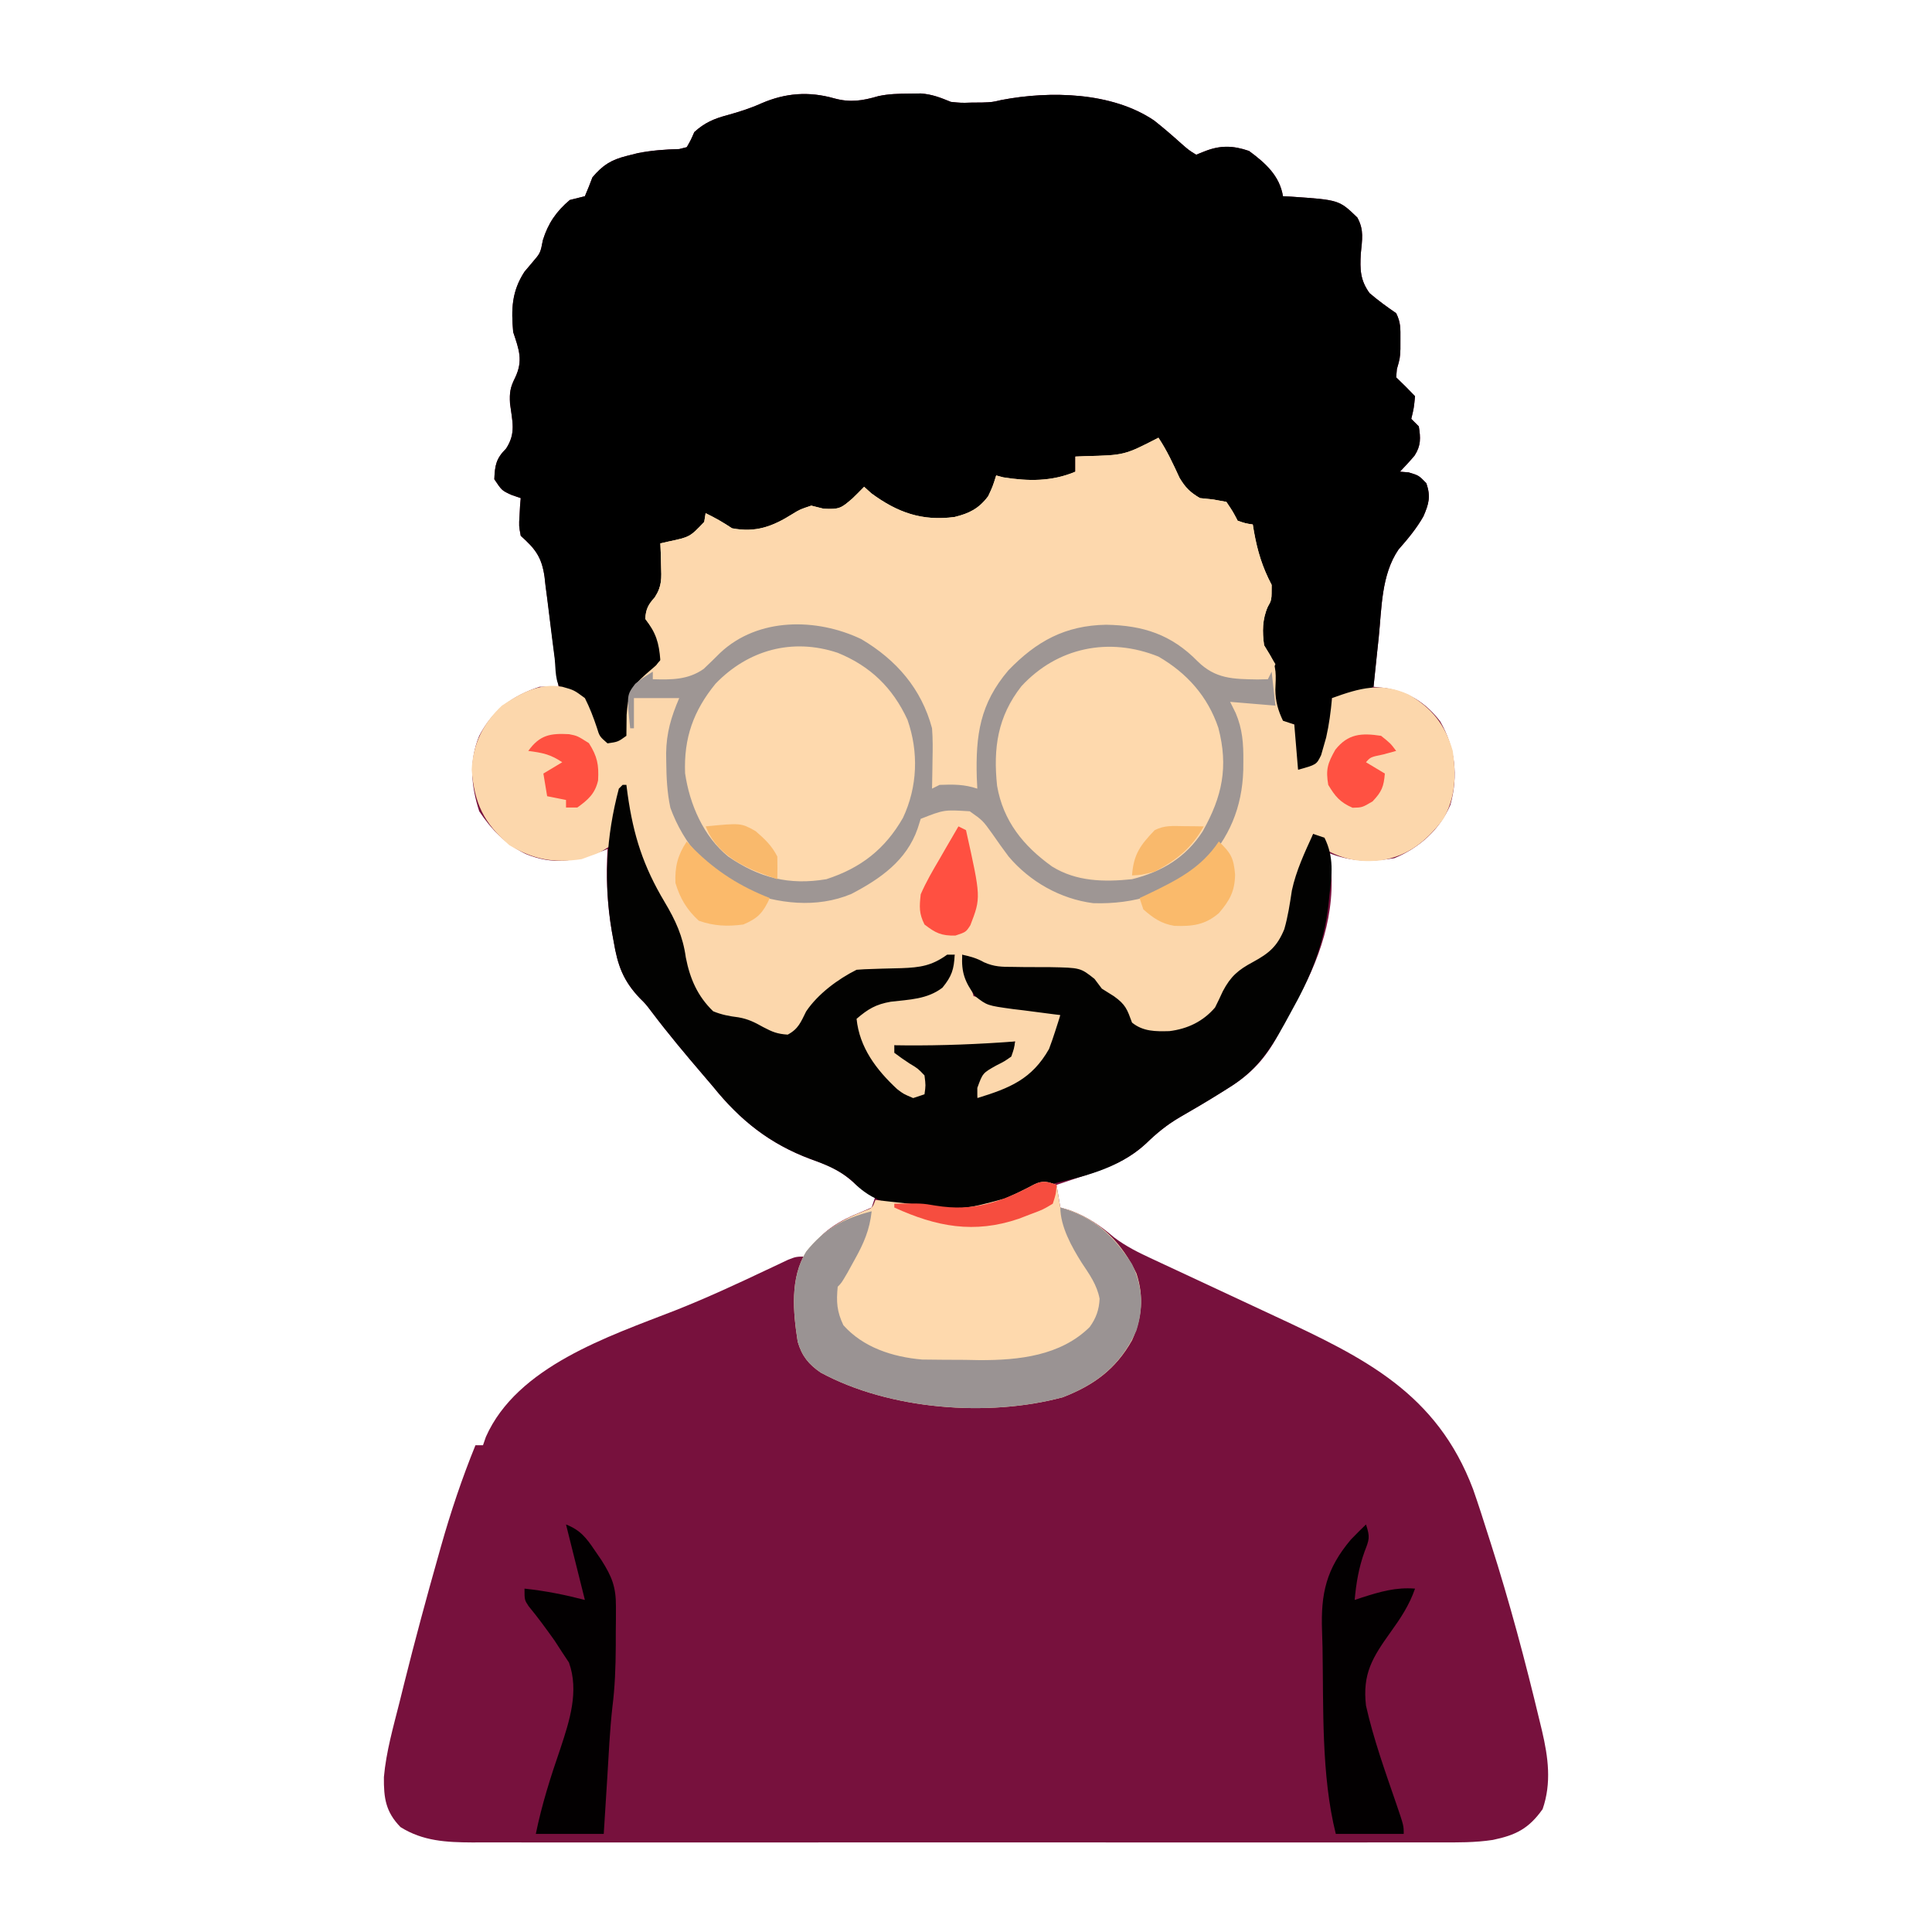 <?xml version="1.0" encoding="UTF-8"?>
<svg version="1.1" xmlns="http://www.w3.org/2000/svg" width="512" height="512">
<path d="M0 0 C4.249 1.167 7.529 0.648 11.738 -0.594 C14.485 -1.179 17.068 -1.232 19.875 -1.25 C20.895 -1.264 21.914 -1.278 22.965 -1.293 C26.04 -1.055 28.103 -0.213 30.938 0.938 C33.663 1.214 33.663 1.214 36.438 1.125 C37.355 1.119 38.273 1.112 39.219 1.105 C41.895 1.006 41.895 1.006 44.305 0.442 C57.254 -2.039 73.654 -1.679 84.801 5.879 C87.268 7.818 89.602 9.843 91.938 11.938 C93.969 13.723 93.969 13.723 95.938 14.938 C96.659 14.649 97.381 14.36 98.125 14.062 C102.287 12.398 105.695 12.481 109.938 13.938 C114.245 17.115 118.054 20.478 118.938 25.938 C119.65 25.975 120.363 26.012 121.098 26.051 C133.817 26.924 133.817 26.924 138.648 31.59 C140.483 34.931 139.905 37.427 139.562 41.188 C139.34 45.307 139.378 48.169 141.895 51.629 C144.16 53.566 146.482 55.253 148.938 56.938 C150.161 59.384 150.071 61.022 150.062 63.75 C150.061 65.096 150.061 65.096 150.059 66.469 C149.938 68.938 149.938 68.938 149.125 71.75 C149.063 72.472 149.001 73.194 148.938 73.938 C150.175 75.144 150.175 75.144 151.438 76.375 C152.675 77.643 152.675 77.643 153.938 78.938 C153.625 82.125 153.625 82.125 152.938 84.938 C153.597 85.597 154.257 86.257 154.938 86.938 C155.421 89.976 155.528 92.027 153.816 94.664 C152.582 96.14 151.264 97.544 149.938 98.938 C151.082 99.03 151.082 99.03 152.25 99.125 C154.938 99.938 154.938 99.938 156.938 102 C158.13 105.502 157.616 107.405 156.168 110.762 C154.332 114.008 152.016 116.771 149.559 119.566 C144.981 126.262 145.117 135.052 144.312 142.875 C144.178 144.131 144.044 145.387 143.906 146.682 C143.578 149.766 143.255 152.852 142.938 155.938 C143.997 156.052 145.057 156.167 146.148 156.285 C152.306 157.345 156.805 160.153 160.621 165.137 C164.587 172.114 165.438 179.467 163.309 187.23 C160.449 193.859 155.041 198.663 148.438 201.375 C142.158 202.384 136.962 202.347 130.938 199.938 C131.122 200.734 131.306 201.531 131.496 202.352 C133.15 215.787 128.564 228.746 121.941 240.19 C120.445 242.794 119.081 245.466 117.688 248.125 C114.272 254.505 110.489 258.597 104.312 262.375 C103.692 262.766 103.072 263.156 102.433 263.558 C98.875 265.787 95.265 267.908 91.625 270 C88.18 272.013 85.485 274.223 82.625 277 C77.452 281.814 71.571 283.79 64.938 285.938 C63.257 286.498 63.257 286.498 61.543 287.07 C60.683 287.356 59.823 287.643 58.938 287.938 C59.267 289.918 59.597 291.897 59.938 293.938 C60.804 294.185 61.67 294.433 62.562 294.688 C67.044 296.347 70.54 298.739 74.158 301.842 C77.363 304.258 80.724 305.926 84.352 307.59 C85.071 307.926 85.79 308.263 86.531 308.61 C88.072 309.33 89.615 310.047 91.159 310.762 C93.588 311.887 96.013 313.021 98.436 314.158 C104.639 317.068 110.848 319.966 117.061 322.856 C140.457 333.753 159.686 343.09 169.319 368.595 C170.731 372.621 172.028 376.682 173.312 380.75 C173.546 381.478 173.779 382.206 174.019 382.956 C178.976 398.45 183.153 414.118 186.938 429.938 C187.15 430.816 187.363 431.695 187.582 432.6 C189.227 439.627 190.152 446.422 187.75 453.375 C184.064 458.586 180.596 460.278 174.547 461.537 C169.85 462.258 165.174 462.212 160.431 462.191 C159.302 462.195 158.173 462.198 157.009 462.201 C153.242 462.209 149.474 462.203 145.707 462.196 C142.999 462.198 140.292 462.202 137.584 462.207 C131.003 462.216 124.423 462.214 117.842 462.208 C112.492 462.204 107.143 462.203 101.793 462.205 C101.03 462.205 100.268 462.206 99.482 462.206 C97.933 462.207 96.384 462.207 94.835 462.208 C80.323 462.214 65.811 462.207 51.299 462.196 C38.855 462.187 26.411 462.189 13.967 462.198 C-0.497 462.209 -14.96 462.213 -29.423 462.207 C-30.966 462.206 -32.509 462.206 -34.052 462.205 C-35.19 462.205 -35.19 462.205 -36.352 462.204 C-41.694 462.202 -47.036 462.205 -52.378 462.21 C-58.889 462.216 -65.401 462.214 -71.913 462.204 C-75.233 462.198 -78.554 462.197 -81.874 462.203 C-85.477 462.208 -89.08 462.201 -92.683 462.191 C-93.727 462.196 -94.772 462.2 -95.848 462.205 C-102.716 462.168 -108.977 461.883 -114.938 458.125 C-118.864 454.083 -119.378 450.454 -119.324 444.885 C-118.727 438.157 -116.834 431.597 -115.188 425.062 C-114.783 423.43 -114.378 421.797 -113.974 420.164 C-111.111 408.703 -108.036 397.303 -104.812 385.938 C-104.611 385.221 -104.409 384.504 -104.201 383.765 C-101.614 374.621 -98.642 365.748 -95.062 356.938 C-94.403 356.938 -93.743 356.938 -93.062 356.938 C-92.811 356.21 -92.56 355.483 -92.301 354.734 C-84.026 336.044 -59.708 328.073 -42.137 321.217 C-33.885 317.958 -25.86 314.24 -17.844 310.442 C-16.873 309.987 -15.903 309.532 -14.902 309.062 C-13.609 308.448 -13.609 308.448 -12.289 307.82 C-10.062 306.938 -10.062 306.938 -7.062 306.938 C-6.809 306.341 -6.555 305.744 -6.293 305.129 C-3.572 300.283 1.806 297.24 6.875 295.25 C7.886 294.817 8.896 294.384 9.938 293.938 C10.268 292.947 10.598 291.957 10.938 290.938 C10.133 290.597 10.133 290.597 9.312 290.25 C6.938 288.938 6.938 288.938 4.238 286.531 C1.013 283.808 -2.253 282.519 -6.25 281.125 C-17.015 277.103 -24.887 270.847 -32.062 261.938 C-32.934 260.909 -33.81 259.883 -34.688 258.859 C-39.376 253.388 -43.988 247.886 -48.332 242.133 C-49.95 239.999 -49.95 239.999 -51.512 238.46 C-55.968 233.778 -57.384 229.686 -58.438 223.375 C-58.679 222.067 -58.679 222.067 -58.925 220.733 C-60.184 213.421 -60.505 206.355 -60.062 198.938 C-60.619 199.154 -61.176 199.371 -61.75 199.594 C-69 202.239 -74.468 203.211 -81.75 200.25 C-87.086 197.651 -90.784 193.842 -94.062 188.938 C-96.247 182.171 -96.793 175.581 -94.062 168.938 C-90.522 162.14 -85.311 158.327 -78.062 155.938 C-76.396 155.906 -74.729 155.901 -73.062 155.938 C-73.656 151.041 -74.277 146.149 -74.924 141.259 C-75.14 139.596 -75.348 137.933 -75.549 136.268 C-75.839 133.87 -76.157 131.476 -76.48 129.082 C-76.564 128.342 -76.648 127.602 -76.734 126.84 C-77.477 121.623 -79.182 119.381 -83.062 115.938 C-83.551 113.262 -83.551 113.262 -83.375 110.625 C-83.33 109.742 -83.285 108.859 -83.238 107.949 C-83.151 106.953 -83.151 106.953 -83.062 105.938 C-84.238 105.535 -84.238 105.535 -85.438 105.125 C-88.062 103.938 -88.062 103.938 -90.062 100.938 C-89.901 97.218 -89.605 95.48 -86.938 92.812 C-84.256 88.701 -85.305 85.608 -85.902 80.875 C-86.061 77.967 -85.844 76.614 -84.562 74.062 C-82.366 69.487 -83.518 66.57 -85.062 61.938 C-85.604 55.886 -85.463 51.16 -82.062 45.938 C-81.382 45.133 -80.701 44.329 -80 43.5 C-77.846 40.992 -77.846 40.992 -77.188 37.562 C-75.805 33.107 -73.629 29.958 -70.062 26.938 C-68.732 26.594 -67.399 26.259 -66.062 25.938 C-65.35 24.29 -64.688 22.62 -64.062 20.938 C-61.286 17.65 -59.09 16.297 -54.938 15.25 C-53.977 15.008 -53.017 14.765 -52.027 14.516 C-48.371 13.803 -44.78 13.531 -41.059 13.441 C-40.4 13.275 -39.741 13.109 -39.062 12.938 C-37.989 11.067 -37.989 11.067 -37.062 8.938 C-34.31 6.439 -31.817 5.381 -28.25 4.438 C-25.137 3.568 -22.196 2.643 -19.25 1.312 C-12.879 -1.436 -6.709 -1.895 0 0 Z " fill="#77113D" transform="translate(221.062,26.062)"/>
<path d="M0 0 C4.249 1.167 7.529 0.648 11.738 -0.594 C14.485 -1.179 17.068 -1.232 19.875 -1.25 C20.895 -1.264 21.914 -1.278 22.965 -1.293 C26.04 -1.055 28.103 -0.213 30.938 0.938 C33.663 1.214 33.663 1.214 36.438 1.125 C37.355 1.119 38.273 1.112 39.219 1.105 C41.895 1.006 41.895 1.006 44.305 0.442 C57.254 -2.039 73.654 -1.679 84.801 5.879 C87.268 7.818 89.602 9.843 91.938 11.938 C93.969 13.723 93.969 13.723 95.938 14.938 C96.659 14.649 97.381 14.36 98.125 14.062 C102.287 12.398 105.695 12.481 109.938 13.938 C114.245 17.115 118.054 20.478 118.938 25.938 C119.65 25.975 120.363 26.012 121.098 26.051 C133.817 26.924 133.817 26.924 138.648 31.59 C140.483 34.931 139.905 37.427 139.562 41.188 C139.34 45.307 139.378 48.169 141.895 51.629 C144.16 53.566 146.482 55.253 148.938 56.938 C150.161 59.384 150.071 61.022 150.062 63.75 C150.061 65.096 150.061 65.096 150.059 66.469 C149.938 68.938 149.938 68.938 149.125 71.75 C149.063 72.472 149.001 73.194 148.938 73.938 C149.762 74.742 150.588 75.546 151.438 76.375 C152.262 77.221 153.088 78.066 153.938 78.938 C153.625 82.125 153.625 82.125 152.938 84.938 C153.597 85.597 154.257 86.257 154.938 86.938 C155.421 89.976 155.528 92.027 153.816 94.664 C152.582 96.14 151.264 97.544 149.938 98.938 C151.082 99.03 151.082 99.03 152.25 99.125 C154.938 99.938 154.938 99.938 156.938 102 C158.13 105.502 157.616 107.405 156.168 110.762 C154.332 114.008 152.016 116.771 149.559 119.566 C144.981 126.262 145.117 135.052 144.312 142.875 C144.178 144.131 144.044 145.387 143.906 146.682 C143.578 149.766 143.255 152.852 142.938 155.938 C136.438 158.938 136.438 158.938 131.938 158.938 C131.999 160.072 132.061 161.206 132.125 162.375 C132.134 167.22 130.929 171.533 128.938 175.938 C128.278 176.597 127.618 177.257 126.938 177.938 C125.618 177.938 124.297 177.938 122.938 177.938 C121.675 175.413 121.839 173.625 121.875 170.812 C121.884 169.902 121.893 168.992 121.902 168.055 C121.92 167.007 121.92 167.007 121.938 165.938 C121.303 165.823 120.669 165.708 120.016 165.59 C119.33 165.375 118.644 165.159 117.938 164.938 C115.624 160.425 115.846 156.227 116.16 151.305 C115.883 148.363 114.731 147.229 112.938 144.938 C112.387 139.162 112.92 136.875 115.938 131.938 C115.358 129.939 115.358 129.939 113.938 127.938 C111.228 122.519 110.626 118.86 110.938 112.938 C110.154 112.876 109.37 112.814 108.562 112.75 C107.696 112.482 106.83 112.214 105.938 111.938 C104.625 109.375 104.625 109.375 103.938 106.938 C102.886 107.02 101.834 107.103 100.75 107.188 C96.216 106.89 95.158 106.036 91.938 102.938 C90.137 99.922 90.137 99.922 88.625 96.688 C88.113 95.61 87.601 94.532 87.074 93.422 C86.699 92.602 86.324 91.782 85.938 90.938 C85.195 91.412 84.453 91.886 83.688 92.375 C79.07 94.998 75.48 95.053 70.188 95 C69.017 94.991 67.847 94.982 66.641 94.973 C65.303 94.955 65.303 94.955 63.938 94.938 C63.938 96.257 63.938 97.578 63.938 98.938 C58.631 102.289 54.026 102.556 47.938 101.938 C44.812 100.938 44.812 100.938 42.938 99.938 C42.855 100.845 42.773 101.752 42.688 102.688 C41.817 106.46 40.995 107.624 37.938 109.938 C32.826 112.372 27.485 112.85 21.938 111.938 C16.602 109.819 11.709 107.118 6.938 103.938 C6.133 104.948 5.329 105.959 4.5 107 C2.844 108.688 2.844 108.688 0.938 109.938 C-1.422 109.938 -3.505 109.499 -5.816 109.043 C-9.278 108.88 -11.021 110.52 -13.555 112.711 C-16.837 115.381 -20.66 115.318 -24.699 115.305 C-28.72 114.68 -31.006 112.539 -34.062 109.938 C-34.104 110.701 -34.145 111.464 -34.188 112.25 C-35.062 114.938 -35.062 114.938 -37.812 116.75 C-40.871 117.868 -42.855 118.221 -46.062 117.938 C-45.733 118.597 -45.403 119.257 -45.062 119.938 C-44.533 124.838 -44.143 128.683 -47.125 132.75 C-47.764 133.472 -48.404 134.194 -49.062 134.938 C-48.987 138.05 -48.414 139.488 -46.5 141.938 C-44.64 144.525 -44.657 145.801 -45.062 148.938 C-46.777 150.754 -46.777 150.754 -49 152.5 C-52.768 155.964 -53.616 158.148 -53.875 163.25 C-53.861 164.257 -53.847 165.264 -53.832 166.301 C-54.062 168.938 -54.062 168.938 -55.449 170.797 C-57.062 171.938 -57.062 171.938 -59.062 171.875 C-61.746 170.617 -62.548 169.506 -64.062 166.938 C-64.532 165.566 -64.99 164.191 -65.438 162.812 C-66.597 159.427 -66.597 159.427 -69.688 157.5 C-70.471 157.314 -71.255 157.129 -72.062 156.938 C-74.067 154.933 -73.75 151.117 -74.078 148.359 C-74.279 146.79 -74.481 145.221 -74.684 143.652 C-75.001 141.174 -75.312 138.695 -75.604 136.213 C-75.888 133.822 -76.2 131.435 -76.516 129.047 C-76.596 128.31 -76.676 127.574 -76.759 126.815 C-77.481 121.601 -79.189 119.376 -83.062 115.938 C-83.551 113.262 -83.551 113.262 -83.375 110.625 C-83.33 109.742 -83.285 108.859 -83.238 107.949 C-83.18 107.285 -83.122 106.621 -83.062 105.938 C-83.846 105.669 -84.63 105.401 -85.438 105.125 C-88.062 103.938 -88.062 103.938 -90.062 100.938 C-89.901 97.218 -89.605 95.48 -86.938 92.812 C-84.256 88.701 -85.305 85.608 -85.902 80.875 C-86.061 77.967 -85.844 76.614 -84.562 74.062 C-82.366 69.487 -83.518 66.57 -85.062 61.938 C-85.604 55.886 -85.463 51.16 -82.062 45.938 C-81.382 45.133 -80.701 44.329 -80 43.5 C-77.846 40.992 -77.846 40.992 -77.188 37.562 C-75.805 33.107 -73.629 29.958 -70.062 26.938 C-68.732 26.594 -67.399 26.259 -66.062 25.938 C-65.35 24.29 -64.688 22.62 -64.062 20.938 C-61.286 17.65 -59.09 16.297 -54.938 15.25 C-53.497 14.886 -53.497 14.886 -52.027 14.516 C-48.371 13.803 -44.78 13.531 -41.059 13.441 C-40.4 13.275 -39.741 13.109 -39.062 12.938 C-37.989 11.067 -37.989 11.067 -37.062 8.938 C-34.31 6.439 -31.817 5.381 -28.25 4.438 C-25.137 3.568 -22.196 2.643 -19.25 1.312 C-12.879 -1.436 -6.709 -1.895 0 0 Z " fill="#000000" transform="translate(221.062,26.062)"/>
<path d="M0 0 C2.265 3.398 3.878 6.923 5.586 10.625 C7.13 13.219 8.409 14.476 11 16 C12.176 16.124 13.351 16.247 14.562 16.375 C15.697 16.581 16.831 16.788 18 17 C19.688 19.5 19.688 19.5 21 22 C23.034 22.69 23.034 22.69 25 23 C25.11 23.652 25.219 24.305 25.332 24.977 C26.275 30.174 27.533 34.291 30 39 C30 43 30 43 29 44.75 C27.509 48.105 27.502 51.418 28 55 C28.495 55.804 28.99 56.609 29.5 57.438 C31.432 60.737 31.109 63.038 30.984 66.777 C31.006 69.847 31.688 72.238 33 75 C33.99 75.33 34.98 75.66 36 76 C36.33 79.96 36.66 83.92 37 88 C41.883 86.638 41.883 86.638 43.109 84.117 C43.321 83.377 43.532 82.637 43.75 81.875 C43.978 81.08 44.206 80.284 44.441 79.465 C45.232 75.977 45.676 72.562 46 69 C53.339 66.338 59.021 64.72 66.32 68.062 C72.542 71.677 75.981 76.087 78 83 C78.929 89.438 78.76 95.488 75.395 101.184 C71.017 106.886 66.233 110.838 59 112 C53.232 112.618 49.096 111.808 44 109 C43.67 108.01 43.34 107.02 43 106 C42.34 105.67 41.68 105.34 41 105 C40.807 105.664 40.613 106.328 40.414 107.012 C40.154 107.895 39.893 108.778 39.625 109.688 C39.37 110.558 39.115 111.428 38.852 112.324 C38 115 38 115 36.953 117.492 C35.937 120.165 35.518 122.61 35.125 125.438 C34.267 130.215 33.388 133.358 30 137 C28.391 137.924 26.763 138.817 25.125 139.688 C19.8 142.628 17.854 146.026 15.449 151.512 C13.438 154.965 10.855 156.296 7.188 157.688 C2.451 158.364 -1.457 158.637 -5.875 156.812 C-8.356 154.696 -8.807 152.984 -10 150 C-11.631 148.942 -13.303 147.947 -15 147 C-15.637 146.156 -16.274 145.311 -16.93 144.441 C-21.581 140.743 -26.038 141.371 -31.812 141.438 C-39.72 141.5 -45.159 141.167 -52 137 C-51.01 140.63 -50.02 144.26 -49 148 C-46.587 148.433 -46.587 148.433 -44.125 148.875 C-40.226 149.586 -36.329 150.307 -32.438 151.062 C-31.229 151.296 -31.229 151.296 -29.996 151.535 C-28 152 -28 152 -26 153 C-26.745 160.631 -30.285 166.082 -36 171 C-39.858 173.714 -43.149 175.588 -48 175 C-48.562 172.375 -48.562 172.375 -48 169 C-45.805 167.184 -43.542 165.801 -41.066 164.395 C-38.695 163.099 -38.695 163.099 -38 160 C-39.524 160.217 -39.524 160.217 -41.078 160.438 C-62.082 163.313 -62.082 163.313 -70 161 C-66.585 164.537 -66.585 164.537 -62.688 167.5 C-61 169 -61 169 -60.75 171.688 C-60.833 172.451 -60.915 173.214 -61 174 C-62.98 174.99 -62.98 174.99 -65 176 C-70.797 172.748 -74.174 168.368 -78 163 C-78.99 161.639 -78.99 161.639 -80 160.25 C-81 158 -81 158 -81.062 155.438 C-79.892 152.752 -78.648 151.361 -76.145 149.832 C-72.292 148.337 -68.212 148.073 -64.121 147.688 C-60.44 146.877 -58.673 145.625 -56 143 C-54.652 139.879 -54.652 139.879 -54 137 C-55.446 137.982 -55.446 137.982 -56.922 138.984 C-61.377 141.532 -65.236 141.35 -70.25 141.25 C-77.917 141.386 -82.829 142.505 -88.82 147.656 C-92.069 151.15 -94.707 154.82 -97 159 C-101.684 158.532 -104.938 157.087 -108.992 154.883 C-111.179 153.774 -111.179 153.774 -114.562 153.875 C-119.424 152.638 -120.876 150.051 -123.52 145.926 C-125.431 142.147 -126.208 138.489 -127.059 134.363 C-129.185 126.766 -133.213 119.105 -137.645 112.578 C-139.569 108.918 -140.065 105.246 -140.688 101.188 C-140.817 100.399 -140.947 99.611 -141.08 98.799 C-141.396 96.867 -141.699 94.934 -142 93 C-142.147 94.048 -142.294 95.096 -142.445 96.176 C-142.67 97.555 -142.897 98.934 -143.125 100.312 C-143.264 101.348 -143.264 101.348 -143.406 102.404 C-143.758 104.426 -143.758 104.426 -145 108 C-148 109.938 -148 109.938 -151 111 C-151.619 111.227 -152.238 111.454 -152.875 111.688 C-160.285 112.777 -165.552 111.81 -172 108 C-178.807 102.081 -181.284 96.934 -182 88 C-181.683 81.176 -178.96 75.676 -174 71 C-169.104 67.725 -164.014 64.907 -158 66 C-154.875 66.875 -154.875 66.875 -152 69 C-150.718 71.527 -149.759 74.037 -148.859 76.723 C-148.12 79.154 -148.12 79.154 -146 81 C-143.218 80.595 -143.218 80.595 -141 79 C-140.973 77.146 -140.954 75.292 -140.938 73.438 C-140.602 68.293 -139.741 66.103 -135.875 62.688 C-135.154 62.067 -134.434 61.447 -133.691 60.809 C-131.593 58.955 -131.593 58.955 -131.812 55.25 C-132.907 52.255 -134.108 50.494 -136 48 C-135.835 45.357 -135.217 44.244 -133.457 42.266 C-131.537 39.279 -131.698 37.267 -131.812 33.75 C-131.84 32.672 -131.867 31.595 -131.895 30.484 C-131.947 29.255 -131.947 29.255 -132 28 C-130.952 27.762 -130.952 27.762 -129.883 27.52 C-124.177 26.312 -124.177 26.312 -120.375 22.312 C-120.251 21.549 -120.127 20.786 -120 20 C-117.506 21.204 -115.319 22.454 -113 24 C-106.695 25.203 -102.255 23.531 -96.945 20.191 C-95 19 -95 19 -92 18 C-90.927 18.268 -89.855 18.536 -88.75 18.812 C-84.537 19.023 -84.085 18.686 -81.062 16.062 C-80.024 15.06 -78.996 14.045 -78 13 C-77.041 13.866 -77.041 13.866 -76.062 14.75 C-69.142 19.834 -62.624 22.169 -54 21 C-50.114 20.052 -47.582 18.777 -45.125 15.5 C-43.928 12.953 -43.928 12.953 -43 10 C-42.381 10.165 -41.763 10.33 -41.125 10.5 C-34.502 11.56 -28.263 11.637 -22 9 C-22 7.68 -22 6.36 -22 5 C-20.732 4.944 -20.732 4.944 -19.438 4.887 C-9.007 4.635 -9.007 4.635 0 0 Z " fill="#FCD7AC" transform="translate(307,116)"/>
<path d="M0 0 C2.265 3.398 3.878 6.923 5.586 10.625 C7.13 13.219 8.409 14.476 11 16 C12.176 16.124 13.351 16.247 14.562 16.375 C15.697 16.581 16.831 16.788 18 17 C19.688 19.5 19.688 19.5 21 22 C23.034 22.69 23.034 22.69 25 23 C25.11 23.652 25.219 24.305 25.332 24.977 C26.275 30.174 27.533 34.291 30 39 C30 43 30 43 29 44.75 C27.51 48.102 27.493 51.421 28 55 C28.989 56.673 29.986 58.342 31 60 C30.086 62.141 30.086 62.141 29 64 C16.933 65.236 16.933 65.236 12.488 62.395 C11.058 60.985 9.645 59.557 8.25 58.113 C2.133 52.368 -5.44 50.693 -13.625 50.438 C-24.307 50.873 -31.069 54.138 -38.797 61.488 C-45.142 68.722 -47.023 76.397 -47.562 85.75 C-47.606 86.447 -47.649 87.145 -47.693 87.863 C-47.799 89.575 -47.9 91.288 -48 93 C-51.96 93 -55.92 93 -60 93 C-60.026 91.949 -60.052 90.899 -60.078 89.816 C-60.362 81.853 -60.667 74.93 -65 68 C-65.423 67.305 -65.846 66.61 -66.281 65.895 C-69.929 60.493 -74.332 57.137 -80 54 C-80.603 53.658 -81.207 53.317 -81.828 52.965 C-88.943 49.64 -98.208 49.767 -105.688 51.691 C-111.398 54.061 -117.424 57.859 -121.371 62.672 C-123.768 64.626 -125.652 64.295 -128.688 64.188 C-129.681 64.16 -130.675 64.133 -131.699 64.105 C-132.458 64.071 -133.218 64.036 -134 64 C-133.125 60.125 -133.125 60.125 -132 59 C-132.36 54.23 -133.162 51.742 -136 48 C-135.835 45.357 -135.217 44.244 -133.457 42.266 C-131.537 39.279 -131.698 37.267 -131.812 33.75 C-131.84 32.672 -131.867 31.595 -131.895 30.484 C-131.929 29.665 -131.964 28.845 -132 28 C-131.301 27.841 -130.603 27.683 -129.883 27.52 C-124.177 26.312 -124.177 26.312 -120.375 22.312 C-120.251 21.549 -120.127 20.786 -120 20 C-117.506 21.204 -115.319 22.454 -113 24 C-106.695 25.203 -102.255 23.531 -96.945 20.191 C-95 19 -95 19 -92 18 C-90.927 18.268 -89.855 18.536 -88.75 18.812 C-84.537 19.023 -84.085 18.686 -81.062 16.062 C-80.024 15.06 -78.996 14.045 -78 13 C-77.041 13.866 -77.041 13.866 -76.062 14.75 C-69.142 19.834 -62.624 22.169 -54 21 C-50.114 20.052 -47.582 18.777 -45.125 15.5 C-43.928 12.953 -43.928 12.953 -43 10 C-42.381 10.165 -41.763 10.33 -41.125 10.5 C-34.502 11.56 -28.263 11.637 -22 9 C-22 7.68 -22 6.36 -22 5 C-21.154 4.963 -20.309 4.925 -19.438 4.887 C-9.007 4.635 -9.007 4.635 0 0 Z " fill="#FDD8AD" transform="translate(307,116)"/>
<path d="M0 0 C0.33 0 0.66 0 1 0 C1.164 1.251 1.164 1.251 1.332 2.527 C2.871 13.452 5.477 21.567 11.131 31.041 C14.042 35.921 15.978 40.125 16.75 45.75 C17.85 51.358 19.841 55.983 24 60 C26.27 60.927 28.266 61.299 30.695 61.602 C33.255 62.044 34.995 62.919 37.25 64.188 C39.702 65.472 40.935 65.996 43.75 66.188 C46.587 64.69 47.234 62.847 48.629 60.051 C51.713 55.438 57.048 51.476 62 49 C63.389 48.884 64.782 48.822 66.176 48.789 C67.004 48.761 67.832 48.732 68.686 48.703 C70.425 48.651 72.165 48.607 73.904 48.57 C78.812 48.388 81.905 47.963 86 45 C86.66 45 87.32 45 88 45 C87.819 48.884 87.236 50.711 84.75 53.75 C80.718 56.833 75.98 56.888 71.082 57.465 C67.1 58.156 65.029 59.404 62 62 C62.774 69.609 67.224 75.493 72.758 80.633 C74.424 81.904 74.424 81.904 77 83 C77.99 82.67 78.98 82.34 80 82 C80.334 79.634 80.334 79.634 80 77 C78.277 75.178 78.277 75.178 76 73.812 C74.638 72.917 73.297 71.987 72 71 C72 70.34 72 69.68 72 69 C72.969 69.012 73.939 69.023 74.938 69.035 C84.668 69.113 94.297 68.723 104 68 C103.75 69.852 103.75 69.852 103 72 C101.188 73.273 101.188 73.273 99 74.375 C95.427 76.381 95.427 76.381 94 80.312 C94 81.199 94 82.086 94 83 C102.56 80.37 108.444 78.025 113 70 C113.592 68.435 114.142 66.853 114.648 65.258 C114.905 64.457 115.162 63.657 115.427 62.833 C115.616 62.228 115.805 61.623 116 61 C115.123 60.895 115.123 60.895 114.228 60.788 C111.566 60.46 108.908 60.105 106.25 59.75 C105.33 59.64 104.409 59.531 103.461 59.418 C96.612 58.475 96.612 58.475 93.438 56.012 C90.698 52.177 89.734 49.78 90 45 C92.144 45.459 93.885 45.934 95.799 47.024 C98.496 48.22 100.52 48.24 103.465 48.238 C105.036 48.262 105.036 48.262 106.639 48.287 C108.834 48.304 111.029 48.309 113.225 48.303 C121.314 48.457 121.314 48.457 125.055 51.418 C125.697 52.27 126.339 53.122 127 54 C128.052 54.66 129.104 55.32 130.188 56 C133.328 58.233 133.712 59.503 135 63 C137.945 65.379 141.202 65.355 144.906 65.258 C149.724 64.665 153.815 62.708 157 59 C157.718 57.578 158.404 56.138 159.062 54.688 C161.159 50.724 163.123 49.046 167.062 46.938 C171.359 44.601 173.482 42.784 175.348 38.254 C176.327 34.87 176.832 31.443 177.363 27.965 C178.494 22.699 180.768 17.881 183 13 C183.99 13.33 184.98 13.66 186 14 C188.558 19.164 187.984 23.73 187.312 29.25 C187.233 30.045 187.154 30.841 187.072 31.66 C185.874 42.335 182.295 50.989 177.062 60.312 C176.275 61.756 176.275 61.756 175.471 63.229 C171.353 70.676 167.737 75.934 160.375 80.438 C159.755 80.828 159.134 81.219 158.495 81.621 C154.937 83.85 151.328 85.971 147.688 88.062 C144.243 90.076 141.547 92.286 138.688 95.062 C131.242 101.931 121.561 103.955 111.934 106.18 C107.831 107.327 104.104 109.06 100.277 110.914 C93.089 114.342 85.497 113.058 77.812 112.188 C77.136 112.117 76.459 112.047 75.761 111.975 C69.864 111.25 65.183 109.523 61.062 105.188 C57.677 102.132 53.973 100.675 49.75 99.125 C38.998 95.118 31.168 88.9 24 80 C23.128 78.971 22.253 77.946 21.375 76.922 C16.687 71.45 12.074 65.948 7.73 60.195 C6.112 58.062 6.112 58.062 4.551 56.521 C0.115 51.855 -1.323 47.788 -2.375 41.5 C-2.534 40.62 -2.692 39.74 -2.856 38.833 C-5.041 25.861 -4.36 13.71 -1 1 C-0.67 0.67 -0.34 0.34 0 0 Z " fill="#020201" transform="translate(165,208)"/>
<path d="M0 0 C0.495 2.97 0.495 2.97 1 6 C1.866 6.247 2.732 6.495 3.625 6.75 C11.779 9.77 17.479 15.655 21.176 23.492 C23.19 29.621 22.646 35.343 20 41.188 C15.685 48.886 9.813 53.117 1.688 56.273 C-18.2 61.65 -44.368 59.559 -62.5 49.75 C-65.68 47.574 -67.491 45.376 -68.598 41.57 C-69.831 33.694 -70.683 24.668 -66.32 17.637 C-61.994 12.273 -57.213 9.33 -50.82 6.859 C-48.813 6.141 -48.813 6.141 -48 4 C-46.733 4.144 -45.466 4.289 -44.16 4.438 C-42.461 4.625 -40.762 4.813 -39.062 5 C-38.232 5.095 -37.401 5.191 -36.545 5.289 C-24.865 6.633 -24.865 6.633 -13.688 3.625 C-12.701 3.184 -11.715 2.743 -10.699 2.289 C-9.044 1.499 -7.402 0.679 -5.785 -0.188 C-3.492 -1.231 -2.323 -0.83 0 0 Z " fill="#FED9AD" transform="translate(280,314)"/>
<path d="M0 0 C8.409 5.606 13.15 11.535 15.992 21.328 C17.129 31.741 15.432 40.249 8.992 48.578 C2.687 55.164 -4.918 58.636 -14.008 59.078 C-22.618 58.669 -30.401 55.463 -36.445 49.203 C-42.603 40.889 -45.471 31.597 -44.008 21.328 C-41.945 12.604 -36.891 6.014 -29.793 0.656 C-21.022 -4.539 -9.026 -4.836 0 0 Z " fill="#FED9AD" transform="translate(226.008,174.672)"/>
<path d="M0 0 C6.665 5.24 10.538 12.157 11.852 20.527 C12.873 30.495 9.91 38.888 3.695 46.703 C-2.465 52.798 -9.372 55.645 -17.898 55.777 C-26.953 55.667 -33.558 52.777 -40.148 46.527 C-46.425 39.154 -48.653 31.381 -48.402 21.789 C-47.333 12.264 -42.542 5.098 -35.266 -0.926 C-24.627 -8.699 -10.463 -7.172 0 0 Z " fill="#FED9AD" transform="translate(312.148,177.473)"/>
<path d="M0 0 C9.282 5.5 15.913 13.124 18.723 23.613 C18.945 26.412 18.914 29.183 18.848 31.988 C18.839 32.724 18.83 33.46 18.82 34.219 C18.797 36.017 18.761 37.815 18.723 39.613 C19.383 39.283 20.043 38.953 20.723 38.613 C24.396 38.48 27.221 38.446 30.723 39.613 C30.676 38.658 30.63 37.703 30.582 36.719 C30.268 25.459 31.391 17.129 38.973 8.238 C46.409 0.546 53.972 -3.628 64.848 -3.824 C74.686 -3.66 82.166 -1.221 89.098 5.863 C93.867 10.554 98.499 10.566 104.977 10.676 C105.883 10.655 106.789 10.635 107.723 10.613 C108.053 9.953 108.383 9.293 108.723 8.613 C109.053 11.583 109.383 14.553 109.723 17.613 C105.763 17.283 101.803 16.953 97.723 16.613 C98.45 18.077 98.45 18.077 99.191 19.57 C101.009 23.836 101.262 27.703 101.223 32.301 C101.217 33.09 101.211 33.878 101.205 34.691 C100.905 44.596 97.505 52.769 90.594 59.934 C82.405 67.285 72.382 70.32 61.418 69.961 C52.737 68.841 44.685 64.282 39.035 57.625 C37.548 55.651 36.128 53.646 34.723 51.613 C32.175 48.058 32.175 48.058 28.723 45.613 C21.916 45.185 21.916 45.185 15.723 47.613 C15.455 48.459 15.186 49.305 14.91 50.176 C11.981 58.655 5.019 63.517 -2.664 67.52 C-11.901 71.386 -22.134 70.147 -31.277 66.613 C-40.4 62.074 -47.132 54.266 -50.621 44.688 C-51.493 40.603 -51.671 36.657 -51.715 32.488 C-51.725 31.736 -51.735 30.984 -51.746 30.209 C-51.661 24.762 -50.417 20.619 -48.277 15.613 C-52.237 15.613 -56.197 15.613 -60.277 15.613 C-60.277 18.253 -60.277 20.893 -60.277 23.613 C-60.607 23.613 -60.937 23.613 -61.277 23.613 C-62.198 14.837 -62.198 14.837 -59.941 11.836 C-58.277 10.488 -58.277 10.488 -55.277 8.613 C-55.277 9.273 -55.277 9.933 -55.277 10.613 C-50.346 10.761 -45.977 10.796 -41.824 7.906 C-40.332 6.501 -38.862 5.072 -37.414 3.621 C-27.368 -5.819 -11.838 -5.656 0 0 Z M-38.652 11.801 C-44.53 19.011 -47.075 26.196 -46.727 35.523 C-45.532 43.74 -41.847 52.312 -35.277 57.613 C-27.043 63.258 -19.175 65.265 -9.277 63.613 C-0.114 60.627 6.254 55.649 11.031 47.336 C14.887 39.104 15.208 29.947 12.223 21.363 C8.278 12.836 2.357 7.125 -6.277 3.613 C-18.329 -0.404 -30.023 2.87 -38.652 11.801 Z M42.414 12.461 C36.087 20.512 34.912 28.901 35.961 38.879 C37.577 48.214 42.935 54.801 50.512 60.238 C56.992 64.268 64.304 64.37 71.723 63.613 C79.641 61.634 86.016 57.833 90.449 50.922 C95.606 41.745 97.323 33.877 94.598 23.488 C91.805 15.202 86.278 8.974 78.723 4.613 C65.622 -0.671 51.887 2.184 42.414 12.461 Z " fill="#9E9694" transform="translate(228.277,169.387)"/>
<path d="M0 0 C8.877 2.536 14.033 7.409 19 15 C21.747 20.822 22.131 26.465 20.16 32.625 C16.064 41.673 9.829 46.722 0.688 50.273 C-19.2 55.65 -45.368 53.559 -63.5 43.75 C-66.68 41.574 -68.491 39.376 -69.598 35.57 C-70.83 27.7 -71.688 18.665 -67.32 11.641 C-62.487 5.635 -57.419 2.918 -50 1 C-50.541 5.95 -52.083 9.479 -54.5 13.812 C-55.129 14.953 -55.758 16.094 -56.406 17.27 C-58 20 -58 20 -59 21 C-59.394 25.024 -59.233 27.505 -57.5 31.188 C-52.245 37.1 -44.419 39.618 -36.642 40.291 C-32.865 40.34 -29.09 40.371 -25.312 40.375 C-23.364 40.412 -23.364 40.412 -21.377 40.449 C-11.039 40.48 0.032 39.315 7.773 31.688 C9.469 29.355 10.275 27.078 10.406 24.195 C9.721 20.49 7.697 17.705 5.637 14.602 C3.02 10.442 0 5.025 0 0 Z " fill="#9A9393" transform="translate(281,320)"/>
<path d="M0 0 C1.138 3.414 0.865 3.973 -0.375 7.188 C-1.923 11.5 -2.586 15.444 -3 20 C-2.348 19.783 -1.695 19.567 -1.023 19.344 C3.775 17.815 7.899 16.597 13 17 C11.504 21.351 9.167 24.86 6.5 28.562 C1.73 35.23 -0.969 39.554 0 48 C1.992 56.886 5.114 65.529 8.069 74.135 C10 79.793 10 79.793 10 82 C4.06 82 -1.88 82 -8 82 C-11.886 66.457 -11.238 48.494 -11.518 32.454 C-11.547 31.044 -11.589 29.633 -11.643 28.223 C-12.007 18.222 -10.51 11.731 -4 4 C-2.687 2.647 -1.359 1.307 0 0 Z " fill="#030001" transform="translate(362,404)"/>
<path d="M0 0 C3.789 1.485 5.377 3.537 7.625 6.875 C8.215 7.739 8.806 8.602 9.414 9.492 C12.163 13.839 13.252 16.535 13.23 21.762 C13.229 22.881 13.227 24.001 13.225 25.154 C13.206 26.903 13.206 26.903 13.188 28.688 C13.187 29.834 13.186 30.981 13.186 32.162 C13.157 37.65 12.978 43.014 12.283 48.456 C11.596 54.633 11.322 60.86 10.938 67.062 C10.846 68.515 10.754 69.967 10.662 71.42 C10.439 74.946 10.219 78.473 10 82 C4.06 82 -1.88 82 -8 82 C-6.417 74.218 -4.068 66.848 -1.479 59.348 C0.968 51.962 3.487 44.158 0.777 36.582 C0.17 35.668 -0.437 34.754 -1.062 33.812 C-2.025 32.324 -2.025 32.324 -3.008 30.805 C-5.233 27.673 -7.491 24.587 -9.934 21.621 C-11 20 -11 20 -11 17 C-5.486 17.591 -0.369 18.613 5 20 C4.723 18.891 4.446 17.783 4.16 16.641 C2.773 11.094 1.387 5.547 0 0 Z " fill="#030001" transform="translate(150,404)"/>
<path d="M0 0 C3.12 2.984 3.94 4.282 4.312 8.75 C4.248 13.165 2.909 15.619 0 19 C-3.688 22.161 -7.073 22.516 -11.777 22.359 C-15.239 21.8 -17.398 20.277 -20 18 C-20.33 17.01 -20.66 16.02 -21 15 C-20.203 14.625 -19.407 14.25 -18.586 13.863 C-11.117 10.256 -4.714 7.07 0 0 Z " fill="#FABA6B" transform="translate(323,223)"/>
<path d="M0 0 C0.66 0.701 1.32 1.403 2 2.125 C7.924 7.999 14.25 11.95 22 15 C20.244 18.811 18.957 20.316 15 22 C10.798 22.564 7.192 22.424 3.188 21 C0.03 18.113 -1.773 15.103 -3 11 C-3.183 6.717 -2.407 3.61 0 0 Z " fill="#FBBA6B" transform="translate(182,223)"/>
<path d="M0 0 C0.66 0.33 1.32 0.66 2 1 C5.975 18.864 5.975 18.864 3.16 26.184 C2 28 2 28 -0.812 28.938 C-4.553 29.011 -6.07 28.26 -9 26 C-10.477 23.045 -10.36 21.319 -10 18 C-8.583 14.727 -6.811 11.694 -5 8.625 C-4.523 7.794 -4.046 6.962 -3.555 6.105 C-2.381 4.063 -1.196 2.029 0 0 Z " fill="#FF5041" transform="translate(254,219)"/>
<path d="M0 0 C2.5 2 2.5 2 4 4 C2.866 4.309 1.731 4.619 0.562 4.938 C-2.788 5.629 -2.788 5.629 -4 7 C-2.35 7.99 -0.7 8.98 1 10 C0.711 13.468 0.183 14.807 -2.25 17.375 C-5 19 -5 19 -7.562 19.062 C-10.865 17.623 -12.152 16.081 -14 13 C-14.694 8.922 -14.178 7.315 -12.125 3.688 C-8.767 -0.559 -5.215 -0.794 0 0 Z " fill="#FF5142" transform="translate(366,195)"/>
<path d="M0 0 C2.195 0.438 2.195 0.438 5.258 2.375 C7.514 5.941 7.92 8.123 7.691 12.277 C6.887 15.781 5.039 17.387 2.195 19.438 C1.205 19.438 0.215 19.438 -0.805 19.438 C-0.805 18.777 -0.805 18.117 -0.805 17.438 C-2.455 17.108 -4.105 16.777 -5.805 16.438 C-6.135 14.457 -6.465 12.477 -6.805 10.438 C-5.155 9.447 -3.505 8.457 -1.805 7.438 C-4.992 5.312 -7.07 4.935 -10.805 4.438 C-7.753 0.192 -4.956 -0.262 0 0 Z " fill="#FF5141" transform="translate(150.805,194.562)"/>
<path d="M0 0 C-0.137 2.328 -0.137 2.328 -1 5 C-3.582 6.547 -3.582 6.547 -6.812 7.75 C-7.871 8.157 -8.929 8.565 -10.02 8.984 C-21.807 13.001 -31.825 11.121 -43 6 C-43 5.67 -43 5.34 -43 5 C-35.736 4.875 -35.736 4.875 -32.062 5.5 C-22.005 7.142 -14.73 4.608 -5.785 -0.188 C-3.492 -1.231 -2.323 -0.83 0 0 Z " fill="#F64D3F" transform="translate(280,314)"/>
<path d="M0 0 C9.37 -0.915 9.37 -0.915 13.254 1.266 C15.663 3.337 17.573 5.145 19 8 C19.04 10 19.043 12 19 14 C11.842 11.551 4.601 8.792 0.812 1.812 C0.41 0.915 0.41 0.915 0 0 Z " fill="#F9B96C" transform="translate(187,219)"/>
<path d="M0 0 C1.504 0.014 1.504 0.014 3.039 0.027 C3.81 0.039 4.581 0.051 5.375 0.062 C2.239 5.789 -1.86 9.026 -7.625 12.062 C-11.188 12.938 -11.188 12.938 -13.625 13.062 C-13.222 7.422 -11.406 5.028 -7.625 1.062 C-4.98 -0.26 -2.947 -0.034 0 0 Z " fill="#F9B96C" transform="translate(313.625,218.938)"/>
</svg>
